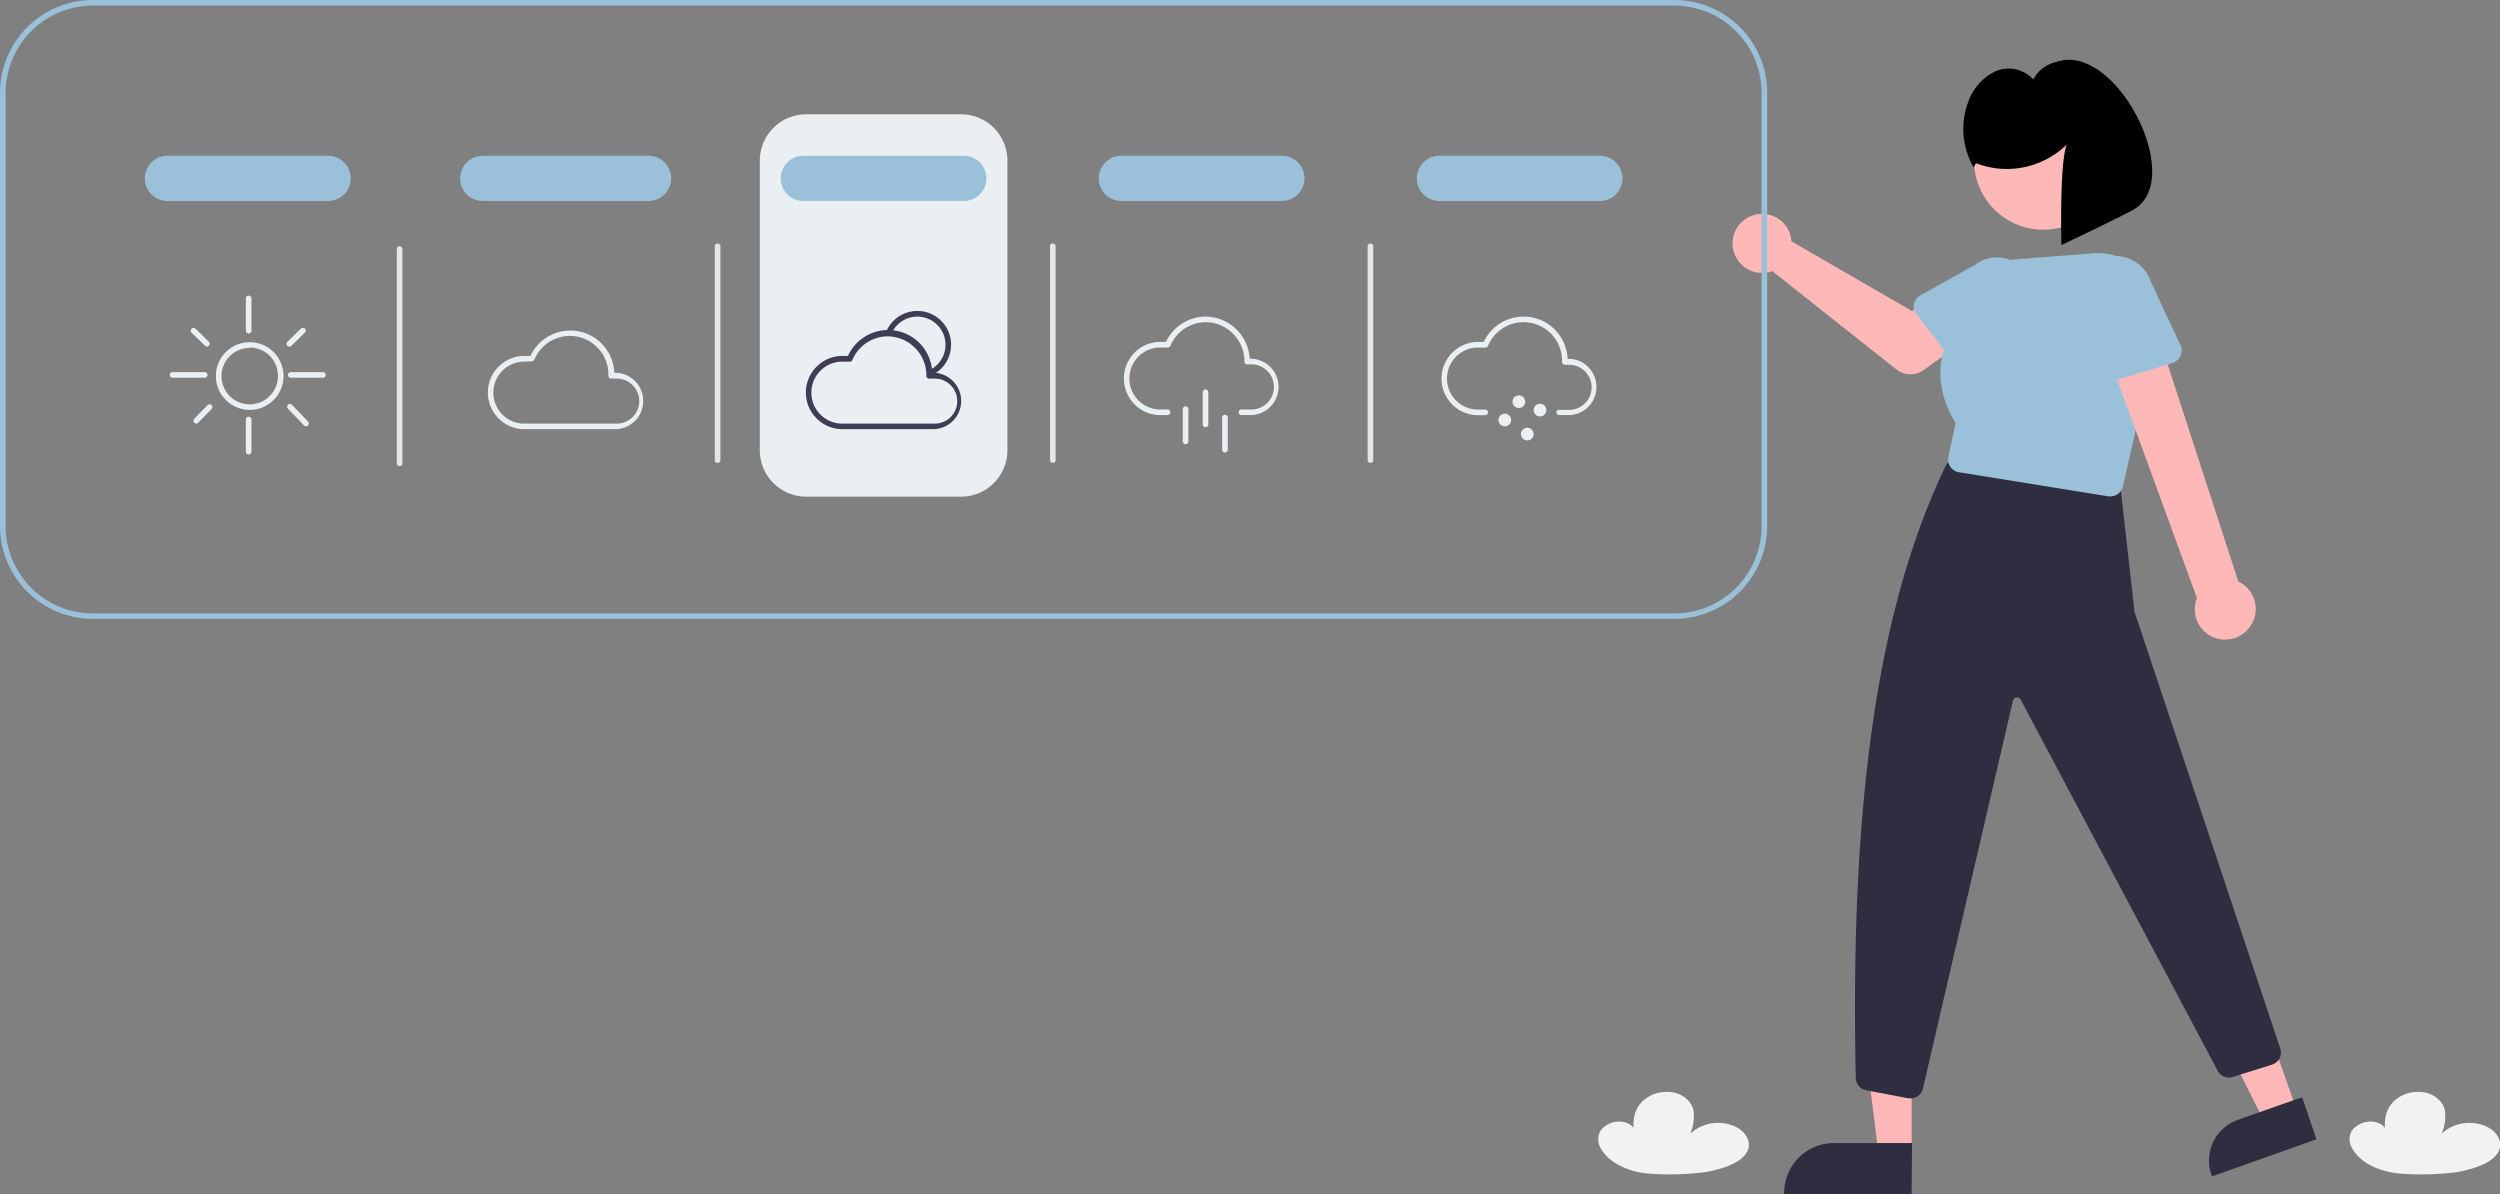 <svg xmlns="http://www.w3.org/2000/svg" viewBox="0 0 311.07 148.62"><rect x="0" y="0" width="311.07" height="148.62" fill="#808080" stroke="none"/><defs><style>.cls-1{fill:#2f2e41;}.cls-2{fill:#f2f2f2;}.cls-3{fill:#e9eff2;}.cls-4{fill:#ffb8b8;}.cls-5{fill:#9ac1d9;}.cls-6{fill:#3f3d56;}.cls-7{fill:#e6e6e6;}</style></defs><title>woman</title><g id="Layer_2" data-name="Layer 2"><g id="Layer_1-2" data-name="Layer 1"><path class="cls-1" d="M237.86,148.62H222v-.2a6.19,6.19,0,0,1,6.19-6.19h9.72Z"/><path class="cls-2" d="M299.1,146.06c-2.69-.11-5.13-1.2-6.24-2.87-.05-.08-.1-.16-.14-.24a2.13,2.13,0,0,1-.09-2.25,2.92,2.92,0,0,1,2.65-1.13c1.11.12,2,1,1.52,1.7-.11-1.41-.19-2.9.95-4.13a4.22,4.22,0,0,1,2.33-1.21c2.3-.4,3.83.9,4.13,2.21a5.46,5.46,0,0,1-.4,2.91,5.15,5.15,0,0,1,5-1.1c1.74.53,2.71,2,2.11,3.27-.7,1.46-3,2.22-5.2,2.62A34.51,34.51,0,0,1,299.1,146.06Z"/><path class="cls-2" d="M205.61,146.06c-2.69-.11-5.13-1.2-6.24-2.87-.05-.08-.1-.16-.14-.24a2.15,2.15,0,0,1-.09-2.25,2.92,2.92,0,0,1,2.65-1.13c1.11.12,2,1,1.52,1.7-.11-1.41-.19-2.9.95-4.13a4.22,4.22,0,0,1,2.33-1.21c2.3-.4,3.83.9,4.13,2.21a5.46,5.46,0,0,1-.4,2.91,5.15,5.15,0,0,1,5-1.1c1.74.53,2.71,2,2.11,3.27-.7,1.46-3,2.22-5.2,2.62A34.51,34.51,0,0,1,205.61,146.06Z"/><path class="cls-3" d="M119.58,61.8H100.32A5.78,5.78,0,0,1,94.54,56V20a5.78,5.78,0,0,1,5.78-5.78h19.26A5.77,5.77,0,0,1,125.35,20V56A5.77,5.77,0,0,1,119.58,61.8Z"/><polygon class="cls-4" points="237.86 142.22 233.57 142.22 231.52 125.67 237.86 125.67 237.86 142.22"/><polygon class="cls-4" points="285.81 138.21 281.77 139.64 274.31 124.71 280.29 122.6 285.81 138.21"/><path class="cls-1" d="M288.23,141.76l-13,4.62-.06-.16a5.39,5.39,0,0,1,3.28-6.88h0l8-2.82Z"/><path class="cls-1" d="M237.74,136.66l-.29,0-5.25-1a1.58,1.58,0,0,1-1.29-1.52c-.77-35.33,3-59.08,11.15-76.1a1.56,1.56,0,0,1,1.64-.86l18.88,2.72a1.57,1.57,0,0,1,1.34,1.38L265.58,76c0,.07,0,.15.05.23l18.1,54.23a1.58,1.58,0,0,1-1,2L277.84,134a1.59,1.59,0,0,1-1.91-.79L251.45,87.09a.53.53,0,0,0-.71-.24.54.54,0,0,0-.28.36l-11.19,48.21A1.55,1.55,0,0,1,237.74,136.66Z"/><path class="cls-4" d="M222.82,29.45a3.72,3.72,0,0,1,.08.57l15,8.68,3.65-2.11,3.9,5.11-6.11,4.35A2.81,2.81,0,0,1,236,46L220.52,33.73A3.67,3.67,0,1,1,222.69,29a3.19,3.19,0,0,1,.13.44Z"/><path class="cls-5" d="M238.15,37.83a1.59,1.59,0,0,1,.78-1.06l6.9-3.86a4.38,4.38,0,0,1,5.37,6.92l-5.51,5.71a1.57,1.57,0,0,1-2.23,0l-.15-.17-4.86-6.3A1.58,1.58,0,0,1,238.15,37.83Z"/><circle class="cls-4" cx="254.23" cy="19.98" r="8.6"/><path class="cls-5" d="M262.6,61.76a1,1,0,0,1-.25,0l-18.62-3a1.58,1.58,0,0,1-1.3-1.81.64.64,0,0,0,0-.07l.9-4.27c-.46-.69-4.23-6.7.36-12.35a7.7,7.7,0,0,1,7.16-8l9.62-.74a7.76,7.76,0,0,1,8.31,7.14,8,8,0,0,1-.25,2.63l-4.41,19.34A1.59,1.59,0,0,1,262.6,61.76Z"/><path class="cls-4" d="M280,77.93a3.77,3.77,0,0,0-.92-5.24,3.25,3.25,0,0,0-.57-.33l-10.6-32.58-6.14,2.91,11.59,31.72A3.78,3.78,0,0,0,280,77.93Z"/><path class="cls-5" d="M270.23,45.2l-8.15,2.47a1.69,1.69,0,0,1-2.1-1.13,1.05,1.05,0,0,1-.06-.24l-1.24-8.41a4.69,4.69,0,0,1,9-2.68l3.61,7.66a1.67,1.67,0,0,1-.81,2.24.92.92,0,0,1-.23.09Z"/><path d="M245.87,20.31A10.67,10.67,0,0,0,257.15,18c-.91,2.38-.65,12.49-.65,12.49s8-3.8,9.08-4.47c6.41-3.92-2.43-21-9.79-18.29A4.18,4.18,0,0,0,253,9.9a4.13,4.13,0,0,0-4.77-1,6.63,6.63,0,0,0-3.35,3.84,9.57,9.57,0,0,0,.7,8.09Z"/><path class="cls-5" d="M208.34,0H11.55A11.57,11.57,0,0,0,0,11.55V65.48A11.56,11.56,0,0,0,11.55,77H208.34a11.55,11.55,0,0,0,11.55-11.55V11.55A11.56,11.56,0,0,0,208.34,0Zm10.85,65.48a10.86,10.86,0,0,1-10.85,10.85H11.55A10.87,10.87,0,0,1,.7,65.48V11.55A10.87,10.87,0,0,1,11.55.7H208.34a10.86,10.86,0,0,1,10.85,10.85Z"/><path class="cls-3" d="M31.08,51a4.21,4.21,0,1,1,4.2-4.21A4.21,4.21,0,0,1,31.08,51Zm0-7.71a3.51,3.51,0,1,0,3.5,3.5A3.51,3.51,0,0,0,31.08,43.24Z"/><path class="cls-3" d="M30.94,41.49a.34.34,0,0,1-.35-.35v-4a.34.34,0,0,1,.35-.35.35.35,0,0,1,.35.35v4A.35.35,0,0,1,30.94,41.49Z"/><path class="cls-3" d="M25.47,47h-4a.35.35,0,0,1-.35-.35.34.34,0,0,1,.35-.35h4a.34.34,0,0,1,.35.35A.35.35,0,0,1,25.47,47Z"/><path class="cls-3" d="M40.18,47h-4a.35.35,0,0,1-.35-.35.35.35,0,0,1,.35-.35h4a.35.35,0,0,1,.35.35A.35.35,0,0,1,40.18,47Z"/><path class="cls-3" d="M36,43.13a.35.35,0,0,1-.35-.35.33.33,0,0,1,.11-.25l1.68-1.64a.36.36,0,0,1,.5,0,.35.35,0,0,1,0,.49L36.29,43A.39.39,0,0,1,36,43.13Z"/><path class="cls-3" d="M25.76,43.13a.35.35,0,0,1-.24-.1l-1.69-1.64a.35.35,0,0,1,0-.49.36.36,0,0,1,.5,0h0L26,42.53A.34.34,0,0,1,26,43,.36.36,0,0,1,25.76,43.13Z"/><path class="cls-3" d="M24.42,52.7a.35.35,0,0,1-.35-.35.39.39,0,0,1,.1-.25l1.69-1.73a.35.35,0,0,1,.5.48h0l-1.69,1.74A.33.33,0,0,1,24.42,52.7Z"/><path class="cls-3" d="M38.08,53.05a.33.33,0,0,1-.25-.11l-2-2.08a.36.36,0,0,1,0-.5.35.35,0,0,1,.49,0h0l2,2.08a.36.36,0,0,1,0,.5A.35.35,0,0,1,38.08,53.05Z"/><path class="cls-3" d="M30.94,56.55a.35.35,0,0,1-.35-.35v-4a.35.35,0,0,1,.35-.35.35.35,0,0,1,.35.35v4A.35.35,0,0,1,30.94,56.55Z"/><path class="cls-3" d="M76.74,53.4H65.05a4.56,4.56,0,0,1,0-9.11H66a5.48,5.48,0,0,1,10.44,2.1h.35a3.51,3.51,0,0,1,0,7ZM65.05,45a3.86,3.86,0,0,0,0,7.71H76.74a2.8,2.8,0,0,0,0-5.6h-.69a.36.36,0,0,1-.35-.36,4.79,4.79,0,0,0-9.21-2,.34.34,0,0,1-.32.21Z"/><path class="cls-6" d="M115.78,46.76l-.27-.64a3.5,3.5,0,1,0-4.6-4.56l-.65-.27a4.2,4.2,0,1,1,5.52,5.47Z"/><path class="cls-6" d="M116.31,53.4H104.62a4.56,4.56,0,0,1,0-9.11h.89A5.49,5.49,0,0,1,116,46.39h.35a3.51,3.51,0,0,1,0,7ZM104.62,45a3.86,3.86,0,0,0,0,7.71h11.69a2.8,2.8,0,0,0,0-5.6h-.69a.36.36,0,0,1-.35-.36,4.87,4.87,0,0,0-4.81-4.9,4.81,4.81,0,0,0-4.4,2.94.35.35,0,0,1-.32.21Z"/><path class="cls-3" d="M155.87,51.65h-1.4a.35.35,0,0,1-.35-.35.34.34,0,0,1,.35-.35h1.4a2.81,2.81,0,0,0,0-5.61h-.68a.34.34,0,0,1-.35-.35,4.86,4.86,0,0,0-4.81-4.9,4.8,4.8,0,0,0-4.4,2.94.36.36,0,0,1-.33.21h-1.11a3.86,3.86,0,0,0,0,7.71h1.08a.35.35,0,0,1,.35.35.35.35,0,0,1-.35.35h-1.08a4.56,4.56,0,0,1,0-9.11h.89A5.51,5.51,0,0,1,150,39.39a5.56,5.56,0,0,1,5.5,5.25h.34a3.51,3.51,0,0,1,0,7Z"/><path class="cls-3" d="M150,53.16a.35.35,0,0,1-.35-.35v-4a.35.35,0,0,1,.7,0v4A.35.35,0,0,1,150,53.16Z"/><path class="cls-3" d="M147.52,55.26a.35.35,0,0,1-.35-.35v-4a.35.35,0,0,1,.7,0v4A.35.35,0,0,1,147.52,55.26Z"/><path class="cls-3" d="M152.42,56.31a.35.35,0,0,1-.35-.35v-4a.35.35,0,0,1,.35-.35.35.35,0,0,1,.35.35v4A.35.35,0,0,1,152.42,56.31Z"/><path class="cls-3" d="M195.44,51.65H194a.35.35,0,0,1-.35-.35A.34.34,0,0,1,194,51h1.4a2.81,2.81,0,0,0,0-5.61h-.69a.35.35,0,0,1-.35-.35,4.79,4.79,0,0,0-9.21-2,.34.34,0,0,1-.32.21h-1.12a3.86,3.86,0,0,0,0,7.71h1.09a.35.35,0,0,1,.35.35.35.35,0,0,1-.35.35h-1.09a4.56,4.56,0,0,1,0-9.11h.9a5.48,5.48,0,0,1,10.44,2.1h.35a3.51,3.51,0,0,1,0,7Z"/><circle class="cls-3" cx="188.99" cy="49.98" r="0.79"/><circle class="cls-3" cx="191.62" cy="51.03" r="0.79"/><circle class="cls-3" cx="187.24" cy="52.26" r="0.79"/><circle class="cls-3" cx="190.04" cy="54.01" r="0.79"/><path class="cls-5" d="M41,25H20.66a2.81,2.81,0,0,1,0-5.61H41A2.81,2.81,0,0,1,41,25Z"/><path class="cls-5" d="M80.53,25H60.23a2.81,2.81,0,1,1,0-5.61h20.3a2.81,2.81,0,1,1,0,5.61Z"/><path class="cls-5" d="M120.1,25H99.79a2.81,2.81,0,0,1,0-5.61H120.1a2.81,2.81,0,0,1,0,5.61Z"/><path class="cls-5" d="M159.67,25H139.36a2.81,2.81,0,0,1,0-5.61h20.31a2.81,2.81,0,0,1,0,5.61Z"/><path class="cls-5" d="M199.24,25H178.93a2.81,2.81,0,0,1,0-5.61h20.31a2.81,2.81,0,0,1,0,5.61Z"/><path class="cls-7" d="M49.72,58a.35.35,0,0,1-.35-.35V31a.35.35,0,1,1,.7,0V57.6A.35.35,0,0,1,49.72,58Z"/><path class="cls-7" d="M89.29,57.6a.35.35,0,0,1-.35-.35V30.64a.34.34,0,0,1,.35-.35.35.35,0,0,1,.35.35V57.25A.35.35,0,0,1,89.29,57.6Z"/><path class="cls-7" d="M131,57.6a.35.35,0,0,1-.35-.35V30.64a.34.34,0,0,1,.35-.35.35.35,0,0,1,.35.35V57.25A.35.35,0,0,1,131,57.6Z"/><path class="cls-7" d="M170.52,57.6a.35.35,0,0,1-.35-.35V30.64a.35.35,0,0,1,.35-.35.34.34,0,0,1,.35.35V57.25A.35.35,0,0,1,170.52,57.6Z"/></g></g></svg>